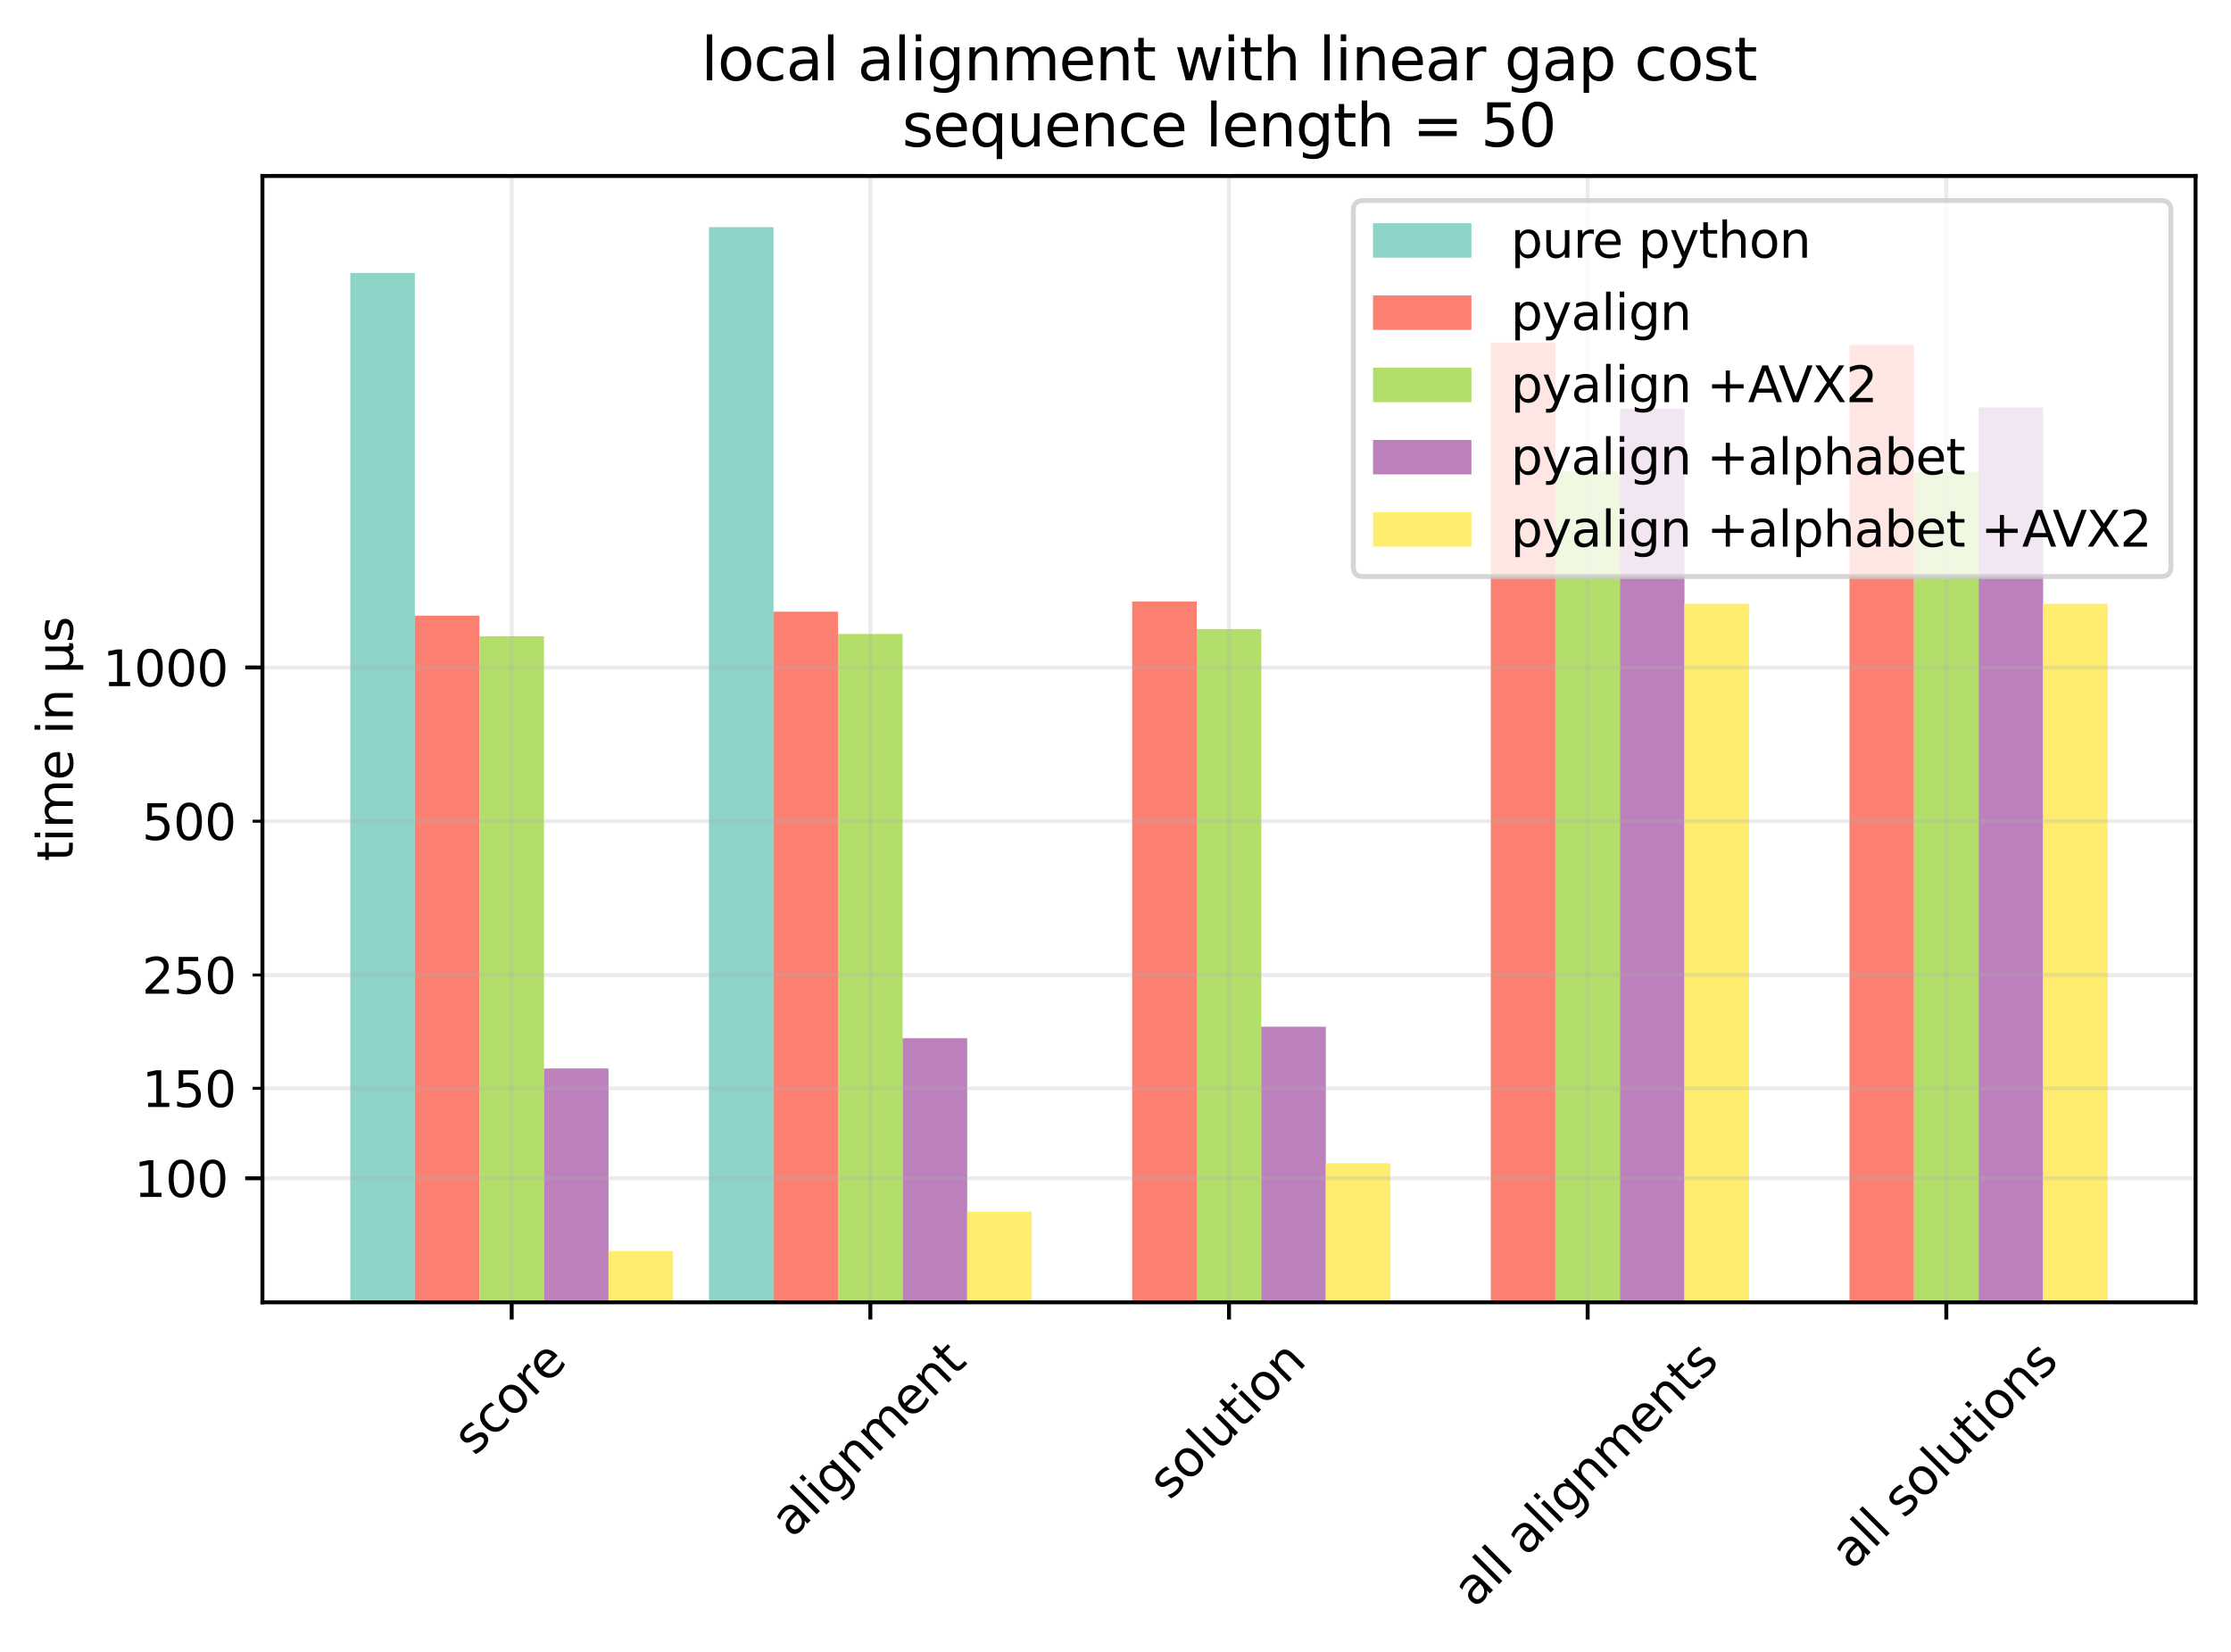 <?xml version="1.0" encoding="utf-8" standalone="no"?>
<!DOCTYPE svg PUBLIC "-//W3C//DTD SVG 1.1//EN"
  "http://www.w3.org/Graphics/SVG/1.1/DTD/svg11.dtd">
<svg height="335.576pt" version="1.1" viewBox="0 0 453.358 335.576" width="453.358pt" xmlns="http://www.w3.org/2000/svg" xmlns:xlink="http://www.w3.org/1999/xlink">
 <defs>
  <style type="text/css">*{stroke-linecap:butt;stroke-linejoin:round;}</style>
 </defs>
 <g id="figure_1">
  <g id="patch_1">
   <path d="M 0 335.576 
L 453.358 335.576 
L 453.358 0 
L 0 0 
z
" style="fill:#ffffff;"/>
  </g>
  <g id="axes_1">
   <g id="patch_2">
    <path d="M 53.328 264.615 
L 446.158 264.615 
L 446.158 35.755 
L 53.328 35.755 
z
" style="fill:#ffffff;"/>
   </g>
   <g id="patch_3">
    <path clip-path="url(#p3539820e12)" d="M 71.184 104231.083 
L 84.303 104231.083 
L 84.303 55.459 
L 71.184 55.459 
z
" style="fill:#8dd3c7;"/>
   </g>
   <g id="patch_4">
    <path clip-path="url(#p3539820e12)" d="M 144.065 104231.083 
L 157.184 104231.083 
L 157.184 46.158 
L 144.065 46.158 
z
" style="fill:#8dd3c7;"/>
   </g>
   <g id="patch_5">
    <path clip-path="url(#p3539820e12)" style="fill:#8dd3c7;"/>
   </g>
   <g id="patch_6">
    <path clip-path="url(#p3539820e12)" style="fill:#8dd3c7;"/>
   </g>
   <g id="patch_7">
    <path clip-path="url(#p3539820e12)" style="fill:#8dd3c7;"/>
   </g>
   <g id="patch_8">
    <path clip-path="url(#p3539820e12)" d="M 84.303 104231.083 
L 97.421 104231.083 
L 97.421 125.097 
L 84.303 125.097 
z
" style="fill:#fb8072;"/>
   </g>
   <g id="patch_9">
    <path clip-path="url(#p3539820e12)" d="M 157.184 104231.083 
L 170.303 104231.083 
L 170.303 124.284 
L 157.184 124.284 
z
" style="fill:#fb8072;"/>
   </g>
   <g id="patch_10">
    <path clip-path="url(#p3539820e12)" d="M 230.065 104231.083 
L 243.184 104231.083 
L 243.184 122.229 
L 230.065 122.229 
z
" style="fill:#fb8072;"/>
   </g>
   <g id="patch_11">
    <path clip-path="url(#p3539820e12)" d="M 302.946 104231.083 
L 316.065 104231.083 
L 316.065 69.627 
L 302.946 69.627 
z
" style="fill:#fb8072;"/>
   </g>
   <g id="patch_12">
    <path clip-path="url(#p3539820e12)" d="M 375.828 104231.083 
L 388.946 104231.083 
L 388.946 70.077 
L 375.828 70.077 
z
" style="fill:#fb8072;"/>
   </g>
   <g id="patch_13">
    <path clip-path="url(#p3539820e12)" d="M 97.421 104231.083 
L 110.54 104231.083 
L 110.54 129.283 
L 97.421 129.283 
z
" style="fill:#b3de69;"/>
   </g>
   <g id="patch_14">
    <path clip-path="url(#p3539820e12)" d="M 170.303 104231.083 
L 183.421 104231.083 
L 183.421 128.815 
L 170.303 128.815 
z
" style="fill:#b3de69;"/>
   </g>
   <g id="patch_15">
    <path clip-path="url(#p3539820e12)" d="M 243.184 104231.083 
L 256.302 104231.083 
L 256.302 127.819 
L 243.184 127.819 
z
" style="fill:#b3de69;"/>
   </g>
   <g id="patch_16">
    <path clip-path="url(#p3539820e12)" d="M 316.065 104231.083 
L 329.184 104231.083 
L 329.184 95.806 
L 316.065 95.806 
z
" style="fill:#b3de69;"/>
   </g>
   <g id="patch_17">
    <path clip-path="url(#p3539820e12)" d="M 388.946 104231.083 
L 402.065 104231.083 
L 402.065 95.843 
L 388.946 95.843 
z
" style="fill:#b3de69;"/>
   </g>
   <g id="patch_18">
    <path clip-path="url(#p3539820e12)" d="M 110.54 104231.083 
L 123.659 104231.083 
L 123.659 217.108 
L 110.54 217.108 
z
" style="fill:#bc80bd;"/>
   </g>
   <g id="patch_19">
    <path clip-path="url(#p3539820e12)" d="M 183.421 104231.083 
L 196.54 104231.083 
L 196.54 210.952 
L 183.421 210.952 
z
" style="fill:#bc80bd;"/>
   </g>
   <g id="patch_20">
    <path clip-path="url(#p3539820e12)" d="M 256.302 104231.083 
L 269.421 104231.083 
L 269.421 208.616 
L 256.302 208.616 
z
" style="fill:#bc80bd;"/>
   </g>
   <g id="patch_21">
    <path clip-path="url(#p3539820e12)" d="M 329.184 104231.083 
L 342.302 104231.083 
L 342.302 83.068 
L 329.184 83.068 
z
" style="fill:#bc80bd;"/>
   </g>
   <g id="patch_22">
    <path clip-path="url(#p3539820e12)" d="M 402.065 104231.083 
L 415.184 104231.083 
L 415.184 82.788 
L 402.065 82.788 
z
" style="fill:#bc80bd;"/>
   </g>
   <g id="patch_23">
    <path clip-path="url(#p3539820e12)" d="M 123.659 104231.083 
L 136.777 104231.083 
L 136.777 254.212 
L 123.659 254.212 
z
" style="fill:#ffed6f;"/>
   </g>
   <g id="patch_24">
    <path clip-path="url(#p3539820e12)" d="M 196.54 104231.083 
L 209.658 104231.083 
L 209.658 246.203 
L 196.54 246.203 
z
" style="fill:#ffed6f;"/>
   </g>
   <g id="patch_25">
    <path clip-path="url(#p3539820e12)" d="M 269.421 104231.083 
L 282.54 104231.083 
L 282.54 236.356 
L 269.421 236.356 
z
" style="fill:#ffed6f;"/>
   </g>
   <g id="patch_26">
    <path clip-path="url(#p3539820e12)" d="M 342.302 104231.083 
L 355.421 104231.083 
L 355.421 122.7 
L 342.302 122.7 
z
" style="fill:#ffed6f;"/>
   </g>
   <g id="patch_27">
    <path clip-path="url(#p3539820e12)" d="M 415.184 104231.083 
L 428.302 104231.083 
L 428.302 122.7 
L 415.184 122.7 
z
" style="fill:#ffed6f;"/>
   </g>
   <g id="matplotlib.axis_1">
    <g id="xtick_1">
     <g id="line2d_1">
      <path clip-path="url(#p3539820e12)" d="M 103.981 264.615 
L 103.981 35.755 
" style="fill:none;stroke:#b0b0b0;stroke-linecap:square;stroke-opacity:0.25;stroke-width:0.8;"/>
     </g>
     <g id="line2d_2">
      <defs>
       <path d="M 0 0 
L 0 3.5 
" id="m78be173bed" style="stroke:#000000;stroke-width:0.8;"/>
      </defs>
      <g>
       <use style="stroke:#000000;stroke-width:0.8;" x="103.981" xlink:href="#m78be173bed" y="264.615"/>
      </g>
     </g>
     <g id="text_1">
      <!-- score -->
      <g transform="translate(96.433 295.985)rotate(-45)scale(0.1 -0.1)">
       <defs>
        <path d="M 2834 3397 
L 2834 2853 
Q 2591 2978 2328 3040 
Q 2066 3103 1784 3103 
Q 1356 3103 1142 2972 
Q 928 2841 928 2578 
Q 928 2378 1081 2264 
Q 1234 2150 1697 2047 
L 1894 2003 
Q 2506 1872 2764 1633 
Q 3022 1394 3022 966 
Q 3022 478 2636 193 
Q 2250 -91 1575 -91 
Q 1294 -91 989 -36 
Q 684 19 347 128 
L 347 722 
Q 666 556 975 473 
Q 1284 391 1588 391 
Q 1994 391 2212 530 
Q 2431 669 2431 922 
Q 2431 1156 2273 1281 
Q 2116 1406 1581 1522 
L 1381 1569 
Q 847 1681 609 1914 
Q 372 2147 372 2553 
Q 372 3047 722 3315 
Q 1072 3584 1716 3584 
Q 2034 3584 2315 3537 
Q 2597 3491 2834 3397 
z
" id="DejaVuSans-73" transform="scale(0.016)"/>
        <path d="M 3122 3366 
L 3122 2828 
Q 2878 2963 2633 3030 
Q 2388 3097 2138 3097 
Q 1578 3097 1268 2742 
Q 959 2388 959 1747 
Q 959 1106 1268 751 
Q 1578 397 2138 397 
Q 2388 397 2633 464 
Q 2878 531 3122 666 
L 3122 134 
Q 2881 22 2623 -34 
Q 2366 -91 2075 -91 
Q 1284 -91 818 406 
Q 353 903 353 1747 
Q 353 2603 823 3093 
Q 1294 3584 2113 3584 
Q 2378 3584 2631 3529 
Q 2884 3475 3122 3366 
z
" id="DejaVuSans-63" transform="scale(0.016)"/>
        <path d="M 1959 3097 
Q 1497 3097 1228 2736 
Q 959 2375 959 1747 
Q 959 1119 1226 758 
Q 1494 397 1959 397 
Q 2419 397 2687 759 
Q 2956 1122 2956 1747 
Q 2956 2369 2687 2733 
Q 2419 3097 1959 3097 
z
M 1959 3584 
Q 2709 3584 3137 3096 
Q 3566 2609 3566 1747 
Q 3566 888 3137 398 
Q 2709 -91 1959 -91 
Q 1206 -91 779 398 
Q 353 888 353 1747 
Q 353 2609 779 3096 
Q 1206 3584 1959 3584 
z
" id="DejaVuSans-6f" transform="scale(0.016)"/>
        <path d="M 2631 2963 
Q 2534 3019 2420 3045 
Q 2306 3072 2169 3072 
Q 1681 3072 1420 2755 
Q 1159 2438 1159 1844 
L 1159 0 
L 581 0 
L 581 3500 
L 1159 3500 
L 1159 2956 
Q 1341 3275 1631 3429 
Q 1922 3584 2338 3584 
Q 2397 3584 2469 3576 
Q 2541 3569 2628 3553 
L 2631 2963 
z
" id="DejaVuSans-72" transform="scale(0.016)"/>
        <path d="M 3597 1894 
L 3597 1613 
L 953 1613 
Q 991 1019 1311 708 
Q 1631 397 2203 397 
Q 2534 397 2845 478 
Q 3156 559 3463 722 
L 3463 178 
Q 3153 47 2828 -22 
Q 2503 -91 2169 -91 
Q 1331 -91 842 396 
Q 353 884 353 1716 
Q 353 2575 817 3079 
Q 1281 3584 2069 3584 
Q 2775 3584 3186 3129 
Q 3597 2675 3597 1894 
z
M 3022 2063 
Q 3016 2534 2758 2815 
Q 2500 3097 2075 3097 
Q 1594 3097 1305 2825 
Q 1016 2553 972 2059 
L 3022 2063 
z
" id="DejaVuSans-65" transform="scale(0.016)"/>
       </defs>
       <use xlink:href="#DejaVuSans-73"/>
       <use x="52.1" xlink:href="#DejaVuSans-63"/>
       <use x="107.08" xlink:href="#DejaVuSans-6f"/>
       <use x="168.262" xlink:href="#DejaVuSans-72"/>
       <use x="207.125" xlink:href="#DejaVuSans-65"/>
      </g>
     </g>
    </g>
    <g id="xtick_2">
     <g id="line2d_3">
      <path clip-path="url(#p3539820e12)" d="M 176.862 264.615 
L 176.862 35.755 
" style="fill:none;stroke:#b0b0b0;stroke-linecap:square;stroke-opacity:0.25;stroke-width:0.8;"/>
     </g>
     <g id="line2d_4">
      <g>
       <use style="stroke:#000000;stroke-width:0.8;" x="176.862" xlink:href="#m78be173bed" y="264.615"/>
      </g>
     </g>
     <g id="text_2">
      <!-- alignment -->
      <g transform="translate(160.951 312.712)rotate(-45)scale(0.1 -0.1)">
       <defs>
        <path d="M 2194 1759 
Q 1497 1759 1228 1600 
Q 959 1441 959 1056 
Q 959 750 1161 570 
Q 1363 391 1709 391 
Q 2188 391 2477 730 
Q 2766 1069 2766 1631 
L 2766 1759 
L 2194 1759 
z
M 3341 1997 
L 3341 0 
L 2766 0 
L 2766 531 
Q 2569 213 2275 61 
Q 1981 -91 1556 -91 
Q 1019 -91 701 211 
Q 384 513 384 1019 
Q 384 1609 779 1909 
Q 1175 2209 1959 2209 
L 2766 2209 
L 2766 2266 
Q 2766 2663 2505 2880 
Q 2244 3097 1772 3097 
Q 1472 3097 1187 3025 
Q 903 2953 641 2809 
L 641 3341 
Q 956 3463 1253 3523 
Q 1550 3584 1831 3584 
Q 2591 3584 2966 3190 
Q 3341 2797 3341 1997 
z
" id="DejaVuSans-61" transform="scale(0.016)"/>
        <path d="M 603 4863 
L 1178 4863 
L 1178 0 
L 603 0 
L 603 4863 
z
" id="DejaVuSans-6c" transform="scale(0.016)"/>
        <path d="M 603 3500 
L 1178 3500 
L 1178 0 
L 603 0 
L 603 3500 
z
M 603 4863 
L 1178 4863 
L 1178 4134 
L 603 4134 
L 603 4863 
z
" id="DejaVuSans-69" transform="scale(0.016)"/>
        <path d="M 2906 1791 
Q 2906 2416 2648 2759 
Q 2391 3103 1925 3103 
Q 1463 3103 1205 2759 
Q 947 2416 947 1791 
Q 947 1169 1205 825 
Q 1463 481 1925 481 
Q 2391 481 2648 825 
Q 2906 1169 2906 1791 
z
M 3481 434 
Q 3481 -459 3084 -895 
Q 2688 -1331 1869 -1331 
Q 1566 -1331 1297 -1286 
Q 1028 -1241 775 -1147 
L 775 -588 
Q 1028 -725 1275 -790 
Q 1522 -856 1778 -856 
Q 2344 -856 2625 -561 
Q 2906 -266 2906 331 
L 2906 616 
Q 2728 306 2450 153 
Q 2172 0 1784 0 
Q 1141 0 747 490 
Q 353 981 353 1791 
Q 353 2603 747 3093 
Q 1141 3584 1784 3584 
Q 2172 3584 2450 3431 
Q 2728 3278 2906 2969 
L 2906 3500 
L 3481 3500 
L 3481 434 
z
" id="DejaVuSans-67" transform="scale(0.016)"/>
        <path d="M 3513 2113 
L 3513 0 
L 2938 0 
L 2938 2094 
Q 2938 2591 2744 2837 
Q 2550 3084 2163 3084 
Q 1697 3084 1428 2787 
Q 1159 2491 1159 1978 
L 1159 0 
L 581 0 
L 581 3500 
L 1159 3500 
L 1159 2956 
Q 1366 3272 1645 3428 
Q 1925 3584 2291 3584 
Q 2894 3584 3203 3211 
Q 3513 2838 3513 2113 
z
" id="DejaVuSans-6e" transform="scale(0.016)"/>
        <path d="M 3328 2828 
Q 3544 3216 3844 3400 
Q 4144 3584 4550 3584 
Q 5097 3584 5394 3201 
Q 5691 2819 5691 2113 
L 5691 0 
L 5113 0 
L 5113 2094 
Q 5113 2597 4934 2840 
Q 4756 3084 4391 3084 
Q 3944 3084 3684 2787 
Q 3425 2491 3425 1978 
L 3425 0 
L 2847 0 
L 2847 2094 
Q 2847 2600 2669 2842 
Q 2491 3084 2119 3084 
Q 1678 3084 1418 2786 
Q 1159 2488 1159 1978 
L 1159 0 
L 581 0 
L 581 3500 
L 1159 3500 
L 1159 2956 
Q 1356 3278 1631 3431 
Q 1906 3584 2284 3584 
Q 2666 3584 2933 3390 
Q 3200 3197 3328 2828 
z
" id="DejaVuSans-6d" transform="scale(0.016)"/>
        <path d="M 1172 4494 
L 1172 3500 
L 2356 3500 
L 2356 3053 
L 1172 3053 
L 1172 1153 
Q 1172 725 1289 603 
Q 1406 481 1766 481 
L 2356 481 
L 2356 0 
L 1766 0 
Q 1100 0 847 248 
Q 594 497 594 1153 
L 594 3053 
L 172 3053 
L 172 3500 
L 594 3500 
L 594 4494 
L 1172 4494 
z
" id="DejaVuSans-74" transform="scale(0.016)"/>
       </defs>
       <use xlink:href="#DejaVuSans-61"/>
       <use x="61.279" xlink:href="#DejaVuSans-6c"/>
       <use x="89.062" xlink:href="#DejaVuSans-69"/>
       <use x="116.846" xlink:href="#DejaVuSans-67"/>
       <use x="180.322" xlink:href="#DejaVuSans-6e"/>
       <use x="243.701" xlink:href="#DejaVuSans-6d"/>
       <use x="341.113" xlink:href="#DejaVuSans-65"/>
       <use x="402.637" xlink:href="#DejaVuSans-6e"/>
       <use x="466.016" xlink:href="#DejaVuSans-74"/>
      </g>
     </g>
    </g>
    <g id="xtick_3">
     <g id="line2d_5">
      <path clip-path="url(#p3539820e12)" d="M 249.743 264.615 
L 249.743 35.755 
" style="fill:none;stroke:#b0b0b0;stroke-linecap:square;stroke-opacity:0.25;stroke-width:0.8;"/>
     </g>
     <g id="line2d_6">
      <g>
       <use style="stroke:#000000;stroke-width:0.8;" x="249.743" xlink:href="#m78be173bed" y="264.615"/>
      </g>
     </g>
     <g id="text_3">
      <!-- solution -->
      <g transform="translate(237.694 304.988)rotate(-45)scale(0.1 -0.1)">
       <defs>
        <path d="M 544 1381 
L 544 3500 
L 1119 3500 
L 1119 1403 
Q 1119 906 1312 657 
Q 1506 409 1894 409 
Q 2359 409 2629 706 
Q 2900 1003 2900 1516 
L 2900 3500 
L 3475 3500 
L 3475 0 
L 2900 0 
L 2900 538 
Q 2691 219 2414 64 
Q 2138 -91 1772 -91 
Q 1169 -91 856 284 
Q 544 659 544 1381 
z
M 1991 3584 
L 1991 3584 
z
" id="DejaVuSans-75" transform="scale(0.016)"/>
       </defs>
       <use xlink:href="#DejaVuSans-73"/>
       <use x="52.1" xlink:href="#DejaVuSans-6f"/>
       <use x="113.281" xlink:href="#DejaVuSans-6c"/>
       <use x="141.064" xlink:href="#DejaVuSans-75"/>
       <use x="204.443" xlink:href="#DejaVuSans-74"/>
       <use x="243.652" xlink:href="#DejaVuSans-69"/>
       <use x="271.436" xlink:href="#DejaVuSans-6f"/>
       <use x="332.617" xlink:href="#DejaVuSans-6e"/>
      </g>
     </g>
    </g>
    <g id="xtick_4">
     <g id="line2d_7">
      <path clip-path="url(#p3539820e12)" d="M 322.624 264.615 
L 322.624 35.755 
" style="fill:none;stroke:#b0b0b0;stroke-linecap:square;stroke-opacity:0.25;stroke-width:0.8;"/>
     </g>
     <g id="line2d_8">
      <g>
       <use style="stroke:#000000;stroke-width:0.8;" x="322.624" xlink:href="#m78be173bed" y="264.615"/>
      </g>
     </g>
     <g id="text_4">
      <!-- all alignments -->
      <g transform="translate(299.617 326.905)rotate(-45)scale(0.1 -0.1)">
       <defs>
        <path id="DejaVuSans-20" transform="scale(0.016)"/>
       </defs>
       <use xlink:href="#DejaVuSans-61"/>
       <use x="61.279" xlink:href="#DejaVuSans-6c"/>
       <use x="89.062" xlink:href="#DejaVuSans-6c"/>
       <use x="116.846" xlink:href="#DejaVuSans-20"/>
       <use x="148.633" xlink:href="#DejaVuSans-61"/>
       <use x="209.912" xlink:href="#DejaVuSans-6c"/>
       <use x="237.695" xlink:href="#DejaVuSans-69"/>
       <use x="265.479" xlink:href="#DejaVuSans-67"/>
       <use x="328.955" xlink:href="#DejaVuSans-6e"/>
       <use x="392.334" xlink:href="#DejaVuSans-6d"/>
       <use x="489.746" xlink:href="#DejaVuSans-65"/>
       <use x="551.27" xlink:href="#DejaVuSans-6e"/>
       <use x="614.648" xlink:href="#DejaVuSans-74"/>
       <use x="653.857" xlink:href="#DejaVuSans-73"/>
      </g>
     </g>
    </g>
    <g id="xtick_5">
     <g id="line2d_9">
      <path clip-path="url(#p3539820e12)" d="M 395.506 264.615 
L 395.506 35.755 
" style="fill:none;stroke:#b0b0b0;stroke-linecap:square;stroke-opacity:0.25;stroke-width:0.8;"/>
     </g>
     <g id="line2d_10">
      <g>
       <use style="stroke:#000000;stroke-width:0.8;" x="395.506" xlink:href="#m78be173bed" y="264.615"/>
      </g>
     </g>
     <g id="text_5">
      <!-- all solutions -->
      <g transform="translate(376.36 319.181)rotate(-45)scale(0.1 -0.1)">
       <use xlink:href="#DejaVuSans-61"/>
       <use x="61.279" xlink:href="#DejaVuSans-6c"/>
       <use x="89.062" xlink:href="#DejaVuSans-6c"/>
       <use x="116.846" xlink:href="#DejaVuSans-20"/>
       <use x="148.633" xlink:href="#DejaVuSans-73"/>
       <use x="200.732" xlink:href="#DejaVuSans-6f"/>
       <use x="261.914" xlink:href="#DejaVuSans-6c"/>
       <use x="289.697" xlink:href="#DejaVuSans-75"/>
       <use x="353.076" xlink:href="#DejaVuSans-74"/>
       <use x="392.285" xlink:href="#DejaVuSans-69"/>
       <use x="420.068" xlink:href="#DejaVuSans-6f"/>
       <use x="481.25" xlink:href="#DejaVuSans-6e"/>
       <use x="544.629" xlink:href="#DejaVuSans-73"/>
      </g>
     </g>
    </g>
   </g>
   <g id="matplotlib.axis_2">
    <g id="ytick_1">
     <g id="line2d_11">
      <path clip-path="url(#p3539820e12)" d="M 53.328 239.405 
L 446.158 239.405 
" style="fill:none;stroke:#b0b0b0;stroke-linecap:square;stroke-opacity:0.25;stroke-width:0.8;"/>
     </g>
     <g id="line2d_12">
      <defs>
       <path d="M 0 0 
L -3.5 0 
" id="m32393a6260" style="stroke:#000000;stroke-width:0.8;"/>
      </defs>
      <g>
       <use style="stroke:#000000;stroke-width:0.8;" x="53.328" xlink:href="#m32393a6260" y="239.405"/>
      </g>
     </g>
     <g id="text_6">
      <!-- 100 -->
      <g transform="translate(27.241 243.205)scale(0.1 -0.1)">
       <defs>
        <path d="M 794 531 
L 1825 531 
L 1825 4091 
L 703 3866 
L 703 4441 
L 1819 4666 
L 2450 4666 
L 2450 531 
L 3481 531 
L 3481 0 
L 794 0 
L 794 531 
z
" id="DejaVuSans-31" transform="scale(0.016)"/>
        <path d="M 2034 4250 
Q 1547 4250 1301 3770 
Q 1056 3291 1056 2328 
Q 1056 1369 1301 889 
Q 1547 409 2034 409 
Q 2525 409 2770 889 
Q 3016 1369 3016 2328 
Q 3016 3291 2770 3770 
Q 2525 4250 2034 4250 
z
M 2034 4750 
Q 2819 4750 3233 4129 
Q 3647 3509 3647 2328 
Q 3647 1150 3233 529 
Q 2819 -91 2034 -91 
Q 1250 -91 836 529 
Q 422 1150 422 2328 
Q 422 3509 836 4129 
Q 1250 4750 2034 4750 
z
" id="DejaVuSans-30" transform="scale(0.016)"/>
       </defs>
       <use xlink:href="#DejaVuSans-31"/>
       <use x="63.623" xlink:href="#DejaVuSans-30"/>
       <use x="127.246" xlink:href="#DejaVuSans-30"/>
      </g>
     </g>
    </g>
    <g id="ytick_2">
     <g id="line2d_13">
      <path clip-path="url(#p3539820e12)" d="M 53.328 135.621 
L 446.158 135.621 
" style="fill:none;stroke:#b0b0b0;stroke-linecap:square;stroke-opacity:0.25;stroke-width:0.8;"/>
     </g>
     <g id="line2d_14">
      <g>
       <use style="stroke:#000000;stroke-width:0.8;" x="53.328" xlink:href="#m32393a6260" y="135.621"/>
      </g>
     </g>
     <g id="text_7">
      <!-- 1000 -->
      <g transform="translate(20.878 139.421)scale(0.1 -0.1)">
       <use xlink:href="#DejaVuSans-31"/>
       <use x="63.623" xlink:href="#DejaVuSans-30"/>
       <use x="127.246" xlink:href="#DejaVuSans-30"/>
       <use x="190.869" xlink:href="#DejaVuSans-30"/>
      </g>
     </g>
    </g>
    <g id="ytick_3">
     <g id="line2d_15">
      <path clip-path="url(#p3539820e12)" d="M 53.328 221.13 
L 446.158 221.13 
" style="fill:none;stroke:#b0b0b0;stroke-linecap:square;stroke-opacity:0.25;stroke-width:0.8;"/>
     </g>
     <g id="line2d_16">
      <defs>
       <path d="M 0 0 
L -2 0 
" id="m6b1bb86bb6" style="stroke:#000000;stroke-width:0.6;"/>
      </defs>
      <g>
       <use style="stroke:#000000;stroke-width:0.6;" x="53.328" xlink:href="#m6b1bb86bb6" y="221.13"/>
      </g>
     </g>
     <g id="text_8">
      <!-- 150 -->
      <g transform="translate(28.841 224.929)scale(0.1 -0.1)">
       <defs>
        <path d="M 691 4666 
L 3169 4666 
L 3169 4134 
L 1269 4134 
L 1269 2991 
Q 1406 3038 1543 3061 
Q 1681 3084 1819 3084 
Q 2600 3084 3056 2656 
Q 3513 2228 3513 1497 
Q 3513 744 3044 326 
Q 2575 -91 1722 -91 
Q 1428 -91 1123 -41 
Q 819 9 494 109 
L 494 744 
Q 775 591 1075 516 
Q 1375 441 1709 441 
Q 2250 441 2565 725 
Q 2881 1009 2881 1497 
Q 2881 1984 2565 2268 
Q 2250 2553 1709 2553 
Q 1456 2553 1204 2497 
Q 953 2441 691 2322 
L 691 4666 
z
" id="DejaVuSans-35" transform="scale(0.016)"/>
       </defs>
       <use xlink:href="#DejaVuSans-31"/>
       <use x="63.623" xlink:href="#DejaVuSans-35"/>
       <use x="127.246" xlink:href="#DejaVuSans-30"/>
      </g>
     </g>
    </g>
    <g id="ytick_4">
     <g id="line2d_17">
      <path clip-path="url(#p3539820e12)" d="M 53.328 198.106 
L 446.158 198.106 
" style="fill:none;stroke:#b0b0b0;stroke-linecap:square;stroke-opacity:0.25;stroke-width:0.8;"/>
     </g>
     <g id="line2d_18">
      <g>
       <use style="stroke:#000000;stroke-width:0.6;" x="53.328" xlink:href="#m6b1bb86bb6" y="198.106"/>
      </g>
     </g>
     <g id="text_9">
      <!-- 250 -->
      <g transform="translate(28.841 201.905)scale(0.1 -0.1)">
       <defs>
        <path d="M 1228 531 
L 3431 531 
L 3431 0 
L 469 0 
L 469 531 
Q 828 903 1448 1529 
Q 2069 2156 2228 2338 
Q 2531 2678 2651 2914 
Q 2772 3150 2772 3378 
Q 2772 3750 2511 3984 
Q 2250 4219 1831 4219 
Q 1534 4219 1204 4116 
Q 875 4013 500 3803 
L 500 4441 
Q 881 4594 1212 4672 
Q 1544 4750 1819 4750 
Q 2544 4750 2975 4387 
Q 3406 4025 3406 3419 
Q 3406 3131 3298 2873 
Q 3191 2616 2906 2266 
Q 2828 2175 2409 1742 
Q 1991 1309 1228 531 
z
" id="DejaVuSans-32" transform="scale(0.016)"/>
       </defs>
       <use xlink:href="#DejaVuSans-32"/>
       <use x="63.623" xlink:href="#DejaVuSans-35"/>
       <use x="127.246" xlink:href="#DejaVuSans-30"/>
      </g>
     </g>
    </g>
    <g id="ytick_5">
     <g id="line2d_19">
      <path clip-path="url(#p3539820e12)" d="M 53.328 166.863 
L 446.158 166.863 
" style="fill:none;stroke:#b0b0b0;stroke-linecap:square;stroke-opacity:0.25;stroke-width:0.8;"/>
     </g>
     <g id="line2d_20">
      <g>
       <use style="stroke:#000000;stroke-width:0.6;" x="53.328" xlink:href="#m6b1bb86bb6" y="166.863"/>
      </g>
     </g>
     <g id="text_10">
      <!-- 500 -->
      <g transform="translate(28.841 170.663)scale(0.1 -0.1)">
       <use xlink:href="#DejaVuSans-35"/>
       <use x="63.623" xlink:href="#DejaVuSans-30"/>
       <use x="127.246" xlink:href="#DejaVuSans-30"/>
      </g>
     </g>
    </g>
    <g id="text_11">
     <!-- time in μs -->
     <g transform="translate(14.798 175.003)rotate(-90)scale(0.1 -0.1)">
      <defs>
       <path d="M 544 -1331 
L 544 3500 
L 1119 3500 
L 1119 1325 
Q 1119 872 1334 640 
Q 1550 409 1972 409 
Q 2434 409 2667 671 
Q 2900 934 2900 1459 
L 2900 3500 
L 3475 3500 
L 3475 806 
Q 3475 619 3529 530 
Q 3584 441 3700 441 
Q 3728 441 3778 458 
Q 3828 475 3916 513 
L 3916 50 
Q 3788 -22 3673 -56 
Q 3559 -91 3450 -91 
Q 3234 -91 3106 31 
Q 2978 153 2931 403 
Q 2775 156 2548 32 
Q 2322 -91 2016 -91 
Q 1697 -91 1473 31 
Q 1250 153 1119 397 
L 1119 -1331 
L 544 -1331 
z
" id="DejaVuSans-3bc" transform="scale(0.016)"/>
      </defs>
      <use xlink:href="#DejaVuSans-74"/>
      <use x="39.209" xlink:href="#DejaVuSans-69"/>
      <use x="66.992" xlink:href="#DejaVuSans-6d"/>
      <use x="164.404" xlink:href="#DejaVuSans-65"/>
      <use x="225.928" xlink:href="#DejaVuSans-20"/>
      <use x="257.715" xlink:href="#DejaVuSans-69"/>
      <use x="285.498" xlink:href="#DejaVuSans-6e"/>
      <use x="348.877" xlink:href="#DejaVuSans-20"/>
      <use x="380.664" xlink:href="#DejaVuSans-3bc"/>
      <use x="444.287" xlink:href="#DejaVuSans-73"/>
     </g>
    </g>
   </g>
   <g id="patch_28">
    <path d="M 53.328 264.615 
L 53.328 35.755 
" style="fill:none;stroke:#000000;stroke-linecap:square;stroke-linejoin:miter;stroke-width:0.8;"/>
   </g>
   <g id="patch_29">
    <path d="M 446.158 264.615 
L 446.158 35.755 
" style="fill:none;stroke:#000000;stroke-linecap:square;stroke-linejoin:miter;stroke-width:0.8;"/>
   </g>
   <g id="patch_30">
    <path d="M 53.328 264.615 
L 446.158 264.615 
" style="fill:none;stroke:#000000;stroke-linecap:square;stroke-linejoin:miter;stroke-width:0.8;"/>
   </g>
   <g id="patch_31">
    <path d="M 53.328 35.755 
L 446.158 35.755 
" style="fill:none;stroke:#000000;stroke-linecap:square;stroke-linejoin:miter;stroke-width:0.8;"/>
   </g>
   <g id="text_12">
    <!-- local alignment with linear gap cost -->
    <g transform="translate(142.472 16.318)scale(0.12 -0.12)">
     <defs>
      <path d="M 269 3500 
L 844 3500 
L 1563 769 
L 2278 3500 
L 2956 3500 
L 3675 769 
L 4391 3500 
L 4966 3500 
L 4050 0 
L 3372 0 
L 2619 2869 
L 1863 0 
L 1184 0 
L 269 3500 
z
" id="DejaVuSans-77" transform="scale(0.016)"/>
      <path d="M 3513 2113 
L 3513 0 
L 2938 0 
L 2938 2094 
Q 2938 2591 2744 2837 
Q 2550 3084 2163 3084 
Q 1697 3084 1428 2787 
Q 1159 2491 1159 1978 
L 1159 0 
L 581 0 
L 581 4863 
L 1159 4863 
L 1159 2956 
Q 1366 3272 1645 3428 
Q 1925 3584 2291 3584 
Q 2894 3584 3203 3211 
Q 3513 2838 3513 2113 
z
" id="DejaVuSans-68" transform="scale(0.016)"/>
      <path d="M 1159 525 
L 1159 -1331 
L 581 -1331 
L 581 3500 
L 1159 3500 
L 1159 2969 
Q 1341 3281 1617 3432 
Q 1894 3584 2278 3584 
Q 2916 3584 3314 3078 
Q 3713 2572 3713 1747 
Q 3713 922 3314 415 
Q 2916 -91 2278 -91 
Q 1894 -91 1617 61 
Q 1341 213 1159 525 
z
M 3116 1747 
Q 3116 2381 2855 2742 
Q 2594 3103 2138 3103 
Q 1681 3103 1420 2742 
Q 1159 2381 1159 1747 
Q 1159 1113 1420 752 
Q 1681 391 2138 391 
Q 2594 391 2855 752 
Q 3116 1113 3116 1747 
z
" id="DejaVuSans-70" transform="scale(0.016)"/>
     </defs>
     <use xlink:href="#DejaVuSans-6c"/>
     <use x="27.783" xlink:href="#DejaVuSans-6f"/>
     <use x="88.965" xlink:href="#DejaVuSans-63"/>
     <use x="143.945" xlink:href="#DejaVuSans-61"/>
     <use x="205.225" xlink:href="#DejaVuSans-6c"/>
     <use x="233.008" xlink:href="#DejaVuSans-20"/>
     <use x="264.795" xlink:href="#DejaVuSans-61"/>
     <use x="326.074" xlink:href="#DejaVuSans-6c"/>
     <use x="353.857" xlink:href="#DejaVuSans-69"/>
     <use x="381.641" xlink:href="#DejaVuSans-67"/>
     <use x="445.117" xlink:href="#DejaVuSans-6e"/>
     <use x="508.496" xlink:href="#DejaVuSans-6d"/>
     <use x="605.908" xlink:href="#DejaVuSans-65"/>
     <use x="667.432" xlink:href="#DejaVuSans-6e"/>
     <use x="730.811" xlink:href="#DejaVuSans-74"/>
     <use x="770.02" xlink:href="#DejaVuSans-20"/>
     <use x="801.807" xlink:href="#DejaVuSans-77"/>
     <use x="883.594" xlink:href="#DejaVuSans-69"/>
     <use x="911.377" xlink:href="#DejaVuSans-74"/>
     <use x="950.586" xlink:href="#DejaVuSans-68"/>
     <use x="1013.965" xlink:href="#DejaVuSans-20"/>
     <use x="1045.752" xlink:href="#DejaVuSans-6c"/>
     <use x="1073.535" xlink:href="#DejaVuSans-69"/>
     <use x="1101.318" xlink:href="#DejaVuSans-6e"/>
     <use x="1164.697" xlink:href="#DejaVuSans-65"/>
     <use x="1226.221" xlink:href="#DejaVuSans-61"/>
     <use x="1287.5" xlink:href="#DejaVuSans-72"/>
     <use x="1328.613" xlink:href="#DejaVuSans-20"/>
     <use x="1360.4" xlink:href="#DejaVuSans-67"/>
     <use x="1423.877" xlink:href="#DejaVuSans-61"/>
     <use x="1485.156" xlink:href="#DejaVuSans-70"/>
     <use x="1548.633" xlink:href="#DejaVuSans-20"/>
     <use x="1580.42" xlink:href="#DejaVuSans-63"/>
     <use x="1635.4" xlink:href="#DejaVuSans-6f"/>
     <use x="1696.582" xlink:href="#DejaVuSans-73"/>
     <use x="1748.682" xlink:href="#DejaVuSans-74"/>
    </g>
    <!-- sequence length = 50 -->
    <g transform="translate(183.32 29.756)scale(0.12 -0.12)">
     <defs>
      <path d="M 947 1747 
Q 947 1113 1208 752 
Q 1469 391 1925 391 
Q 2381 391 2643 752 
Q 2906 1113 2906 1747 
Q 2906 2381 2643 2742 
Q 2381 3103 1925 3103 
Q 1469 3103 1208 2742 
Q 947 2381 947 1747 
z
M 2906 525 
Q 2725 213 2448 61 
Q 2172 -91 1784 -91 
Q 1150 -91 751 415 
Q 353 922 353 1747 
Q 353 2572 751 3078 
Q 1150 3584 1784 3584 
Q 2172 3584 2448 3432 
Q 2725 3281 2906 2969 
L 2906 3500 
L 3481 3500 
L 3481 -1331 
L 2906 -1331 
L 2906 525 
z
" id="DejaVuSans-71" transform="scale(0.016)"/>
      <path d="M 678 2906 
L 4684 2906 
L 4684 2381 
L 678 2381 
L 678 2906 
z
M 678 1631 
L 4684 1631 
L 4684 1100 
L 678 1100 
L 678 1631 
z
" id="DejaVuSans-3d" transform="scale(0.016)"/>
     </defs>
     <use xlink:href="#DejaVuSans-73"/>
     <use x="52.1" xlink:href="#DejaVuSans-65"/>
     <use x="113.623" xlink:href="#DejaVuSans-71"/>
     <use x="177.1" xlink:href="#DejaVuSans-75"/>
     <use x="240.479" xlink:href="#DejaVuSans-65"/>
     <use x="302.002" xlink:href="#DejaVuSans-6e"/>
     <use x="365.381" xlink:href="#DejaVuSans-63"/>
     <use x="420.361" xlink:href="#DejaVuSans-65"/>
     <use x="481.885" xlink:href="#DejaVuSans-20"/>
     <use x="513.672" xlink:href="#DejaVuSans-6c"/>
     <use x="541.455" xlink:href="#DejaVuSans-65"/>
     <use x="602.979" xlink:href="#DejaVuSans-6e"/>
     <use x="666.357" xlink:href="#DejaVuSans-67"/>
     <use x="729.834" xlink:href="#DejaVuSans-74"/>
     <use x="769.043" xlink:href="#DejaVuSans-68"/>
     <use x="832.422" xlink:href="#DejaVuSans-20"/>
     <use x="864.209" xlink:href="#DejaVuSans-3d"/>
     <use x="947.998" xlink:href="#DejaVuSans-20"/>
     <use x="979.785" xlink:href="#DejaVuSans-35"/>
     <use x="1043.408" xlink:href="#DejaVuSans-30"/>
    </g>
   </g>
   <g id="legend_1">
    <g id="patch_32">
     <path d="M 277.007 117.146 
L 439.158 117.146 
Q 441.158 117.146 441.158 115.146 
L 441.158 42.755 
Q 441.158 40.755 439.158 40.755 
L 277.007 40.755 
Q 275.007 40.755 275.007 42.755 
L 275.007 115.146 
Q 275.007 117.146 277.007 117.146 
z
" style="fill:#ffffff;opacity:0.8;stroke:#cccccc;stroke-linejoin:miter;"/>
    </g>
    <g id="patch_33">
     <path d="M 279.007 52.354 
L 299.007 52.354 
L 299.007 45.354 
L 279.007 45.354 
z
" style="fill:#8dd3c7;"/>
    </g>
    <g id="text_13">
     <!-- pure python -->
     <g transform="translate(307.007 52.354)scale(0.1 -0.1)">
      <defs>
       <path d="M 2059 -325 
Q 1816 -950 1584 -1140 
Q 1353 -1331 966 -1331 
L 506 -1331 
L 506 -850 
L 844 -850 
Q 1081 -850 1212 -737 
Q 1344 -625 1503 -206 
L 1606 56 
L 191 3500 
L 800 3500 
L 1894 763 
L 2988 3500 
L 3597 3500 
L 2059 -325 
z
" id="DejaVuSans-79" transform="scale(0.016)"/>
      </defs>
      <use xlink:href="#DejaVuSans-70"/>
      <use x="63.477" xlink:href="#DejaVuSans-75"/>
      <use x="126.855" xlink:href="#DejaVuSans-72"/>
      <use x="165.719" xlink:href="#DejaVuSans-65"/>
      <use x="227.242" xlink:href="#DejaVuSans-20"/>
      <use x="259.029" xlink:href="#DejaVuSans-70"/>
      <use x="322.506" xlink:href="#DejaVuSans-79"/>
      <use x="381.686" xlink:href="#DejaVuSans-74"/>
      <use x="420.895" xlink:href="#DejaVuSans-68"/>
      <use x="484.273" xlink:href="#DejaVuSans-6f"/>
      <use x="545.455" xlink:href="#DejaVuSans-6e"/>
     </g>
    </g>
    <g id="patch_34">
     <path d="M 279.007 67.032 
L 299.007 67.032 
L 299.007 60.032 
L 279.007 60.032 
z
" style="fill:#fb8072;"/>
    </g>
    <g id="text_14">
     <!-- pyalign -->
     <g transform="translate(307.007 67.032)scale(0.1 -0.1)">
      <use xlink:href="#DejaVuSans-70"/>
      <use x="63.477" xlink:href="#DejaVuSans-79"/>
      <use x="122.656" xlink:href="#DejaVuSans-61"/>
      <use x="183.936" xlink:href="#DejaVuSans-6c"/>
      <use x="211.719" xlink:href="#DejaVuSans-69"/>
      <use x="239.502" xlink:href="#DejaVuSans-67"/>
      <use x="302.979" xlink:href="#DejaVuSans-6e"/>
     </g>
    </g>
    <g id="patch_35">
     <path d="M 279.007 81.71 
L 299.007 81.71 
L 299.007 74.71 
L 279.007 74.71 
z
" style="fill:#b3de69;"/>
    </g>
    <g id="text_15">
     <!-- pyalign +AVX2 -->
     <g transform="translate(307.007 81.71)scale(0.1 -0.1)">
      <defs>
       <path d="M 2944 4013 
L 2944 2272 
L 4684 2272 
L 4684 1741 
L 2944 1741 
L 2944 0 
L 2419 0 
L 2419 1741 
L 678 1741 
L 678 2272 
L 2419 2272 
L 2419 4013 
L 2944 4013 
z
" id="DejaVuSans-2b" transform="scale(0.016)"/>
       <path d="M 2188 4044 
L 1331 1722 
L 3047 1722 
L 2188 4044 
z
M 1831 4666 
L 2547 4666 
L 4325 0 
L 3669 0 
L 3244 1197 
L 1141 1197 
L 716 0 
L 50 0 
L 1831 4666 
z
" id="DejaVuSans-41" transform="scale(0.016)"/>
       <path d="M 1831 0 
L 50 4666 
L 709 4666 
L 2188 738 
L 3669 4666 
L 4325 4666 
L 2547 0 
L 1831 0 
z
" id="DejaVuSans-56" transform="scale(0.016)"/>
       <path d="M 403 4666 
L 1081 4666 
L 2241 2931 
L 3406 4666 
L 4084 4666 
L 2584 2425 
L 4184 0 
L 3506 0 
L 2194 1984 
L 872 0 
L 191 0 
L 1856 2491 
L 403 4666 
z
" id="DejaVuSans-58" transform="scale(0.016)"/>
      </defs>
      <use xlink:href="#DejaVuSans-70"/>
      <use x="63.477" xlink:href="#DejaVuSans-79"/>
      <use x="122.656" xlink:href="#DejaVuSans-61"/>
      <use x="183.936" xlink:href="#DejaVuSans-6c"/>
      <use x="211.719" xlink:href="#DejaVuSans-69"/>
      <use x="239.502" xlink:href="#DejaVuSans-67"/>
      <use x="302.979" xlink:href="#DejaVuSans-6e"/>
      <use x="366.357" xlink:href="#DejaVuSans-20"/>
      <use x="398.145" xlink:href="#DejaVuSans-2b"/>
      <use x="481.934" xlink:href="#DejaVuSans-41"/>
      <use x="543.967" xlink:href="#DejaVuSans-56"/>
      <use x="612.375" xlink:href="#DejaVuSans-58"/>
      <use x="680.881" xlink:href="#DejaVuSans-32"/>
     </g>
    </g>
    <g id="patch_36">
     <path d="M 279.007 96.388 
L 299.007 96.388 
L 299.007 89.388 
L 279.007 89.388 
z
" style="fill:#bc80bd;"/>
    </g>
    <g id="text_16">
     <!-- pyalign +alphabet -->
     <g transform="translate(307.007 96.388)scale(0.1 -0.1)">
      <defs>
       <path d="M 3116 1747 
Q 3116 2381 2855 2742 
Q 2594 3103 2138 3103 
Q 1681 3103 1420 2742 
Q 1159 2381 1159 1747 
Q 1159 1113 1420 752 
Q 1681 391 2138 391 
Q 2594 391 2855 752 
Q 3116 1113 3116 1747 
z
M 1159 2969 
Q 1341 3281 1617 3432 
Q 1894 3584 2278 3584 
Q 2916 3584 3314 3078 
Q 3713 2572 3713 1747 
Q 3713 922 3314 415 
Q 2916 -91 2278 -91 
Q 1894 -91 1617 61 
Q 1341 213 1159 525 
L 1159 0 
L 581 0 
L 581 4863 
L 1159 4863 
L 1159 2969 
z
" id="DejaVuSans-62" transform="scale(0.016)"/>
      </defs>
      <use xlink:href="#DejaVuSans-70"/>
      <use x="63.477" xlink:href="#DejaVuSans-79"/>
      <use x="122.656" xlink:href="#DejaVuSans-61"/>
      <use x="183.936" xlink:href="#DejaVuSans-6c"/>
      <use x="211.719" xlink:href="#DejaVuSans-69"/>
      <use x="239.502" xlink:href="#DejaVuSans-67"/>
      <use x="302.979" xlink:href="#DejaVuSans-6e"/>
      <use x="366.357" xlink:href="#DejaVuSans-20"/>
      <use x="398.145" xlink:href="#DejaVuSans-2b"/>
      <use x="481.934" xlink:href="#DejaVuSans-61"/>
      <use x="543.213" xlink:href="#DejaVuSans-6c"/>
      <use x="570.996" xlink:href="#DejaVuSans-70"/>
      <use x="634.473" xlink:href="#DejaVuSans-68"/>
      <use x="697.852" xlink:href="#DejaVuSans-61"/>
      <use x="759.131" xlink:href="#DejaVuSans-62"/>
      <use x="822.607" xlink:href="#DejaVuSans-65"/>
      <use x="884.131" xlink:href="#DejaVuSans-74"/>
     </g>
    </g>
    <g id="patch_37">
     <path d="M 279.007 111.066 
L 299.007 111.066 
L 299.007 104.066 
L 279.007 104.066 
z
" style="fill:#ffed6f;"/>
    </g>
    <g id="text_17">
     <!-- pyalign +alphabet +AVX2 -->
     <g transform="translate(307.007 111.066)scale(0.1 -0.1)">
      <use xlink:href="#DejaVuSans-70"/>
      <use x="63.477" xlink:href="#DejaVuSans-79"/>
      <use x="122.656" xlink:href="#DejaVuSans-61"/>
      <use x="183.936" xlink:href="#DejaVuSans-6c"/>
      <use x="211.719" xlink:href="#DejaVuSans-69"/>
      <use x="239.502" xlink:href="#DejaVuSans-67"/>
      <use x="302.979" xlink:href="#DejaVuSans-6e"/>
      <use x="366.357" xlink:href="#DejaVuSans-20"/>
      <use x="398.145" xlink:href="#DejaVuSans-2b"/>
      <use x="481.934" xlink:href="#DejaVuSans-61"/>
      <use x="543.213" xlink:href="#DejaVuSans-6c"/>
      <use x="570.996" xlink:href="#DejaVuSans-70"/>
      <use x="634.473" xlink:href="#DejaVuSans-68"/>
      <use x="697.852" xlink:href="#DejaVuSans-61"/>
      <use x="759.131" xlink:href="#DejaVuSans-62"/>
      <use x="822.607" xlink:href="#DejaVuSans-65"/>
      <use x="884.131" xlink:href="#DejaVuSans-74"/>
      <use x="923.34" xlink:href="#DejaVuSans-20"/>
      <use x="955.127" xlink:href="#DejaVuSans-2b"/>
      <use x="1038.916" xlink:href="#DejaVuSans-41"/>
      <use x="1100.949" xlink:href="#DejaVuSans-56"/>
      <use x="1169.357" xlink:href="#DejaVuSans-58"/>
      <use x="1237.863" xlink:href="#DejaVuSans-32"/>
     </g>
    </g>
   </g>
  </g>
 </g>
 <defs>
  <clipPath id="p3539820e12">
   <rect height="228.859" width="392.83" x="53.328" y="35.755"/>
  </clipPath>
 </defs>
</svg>

